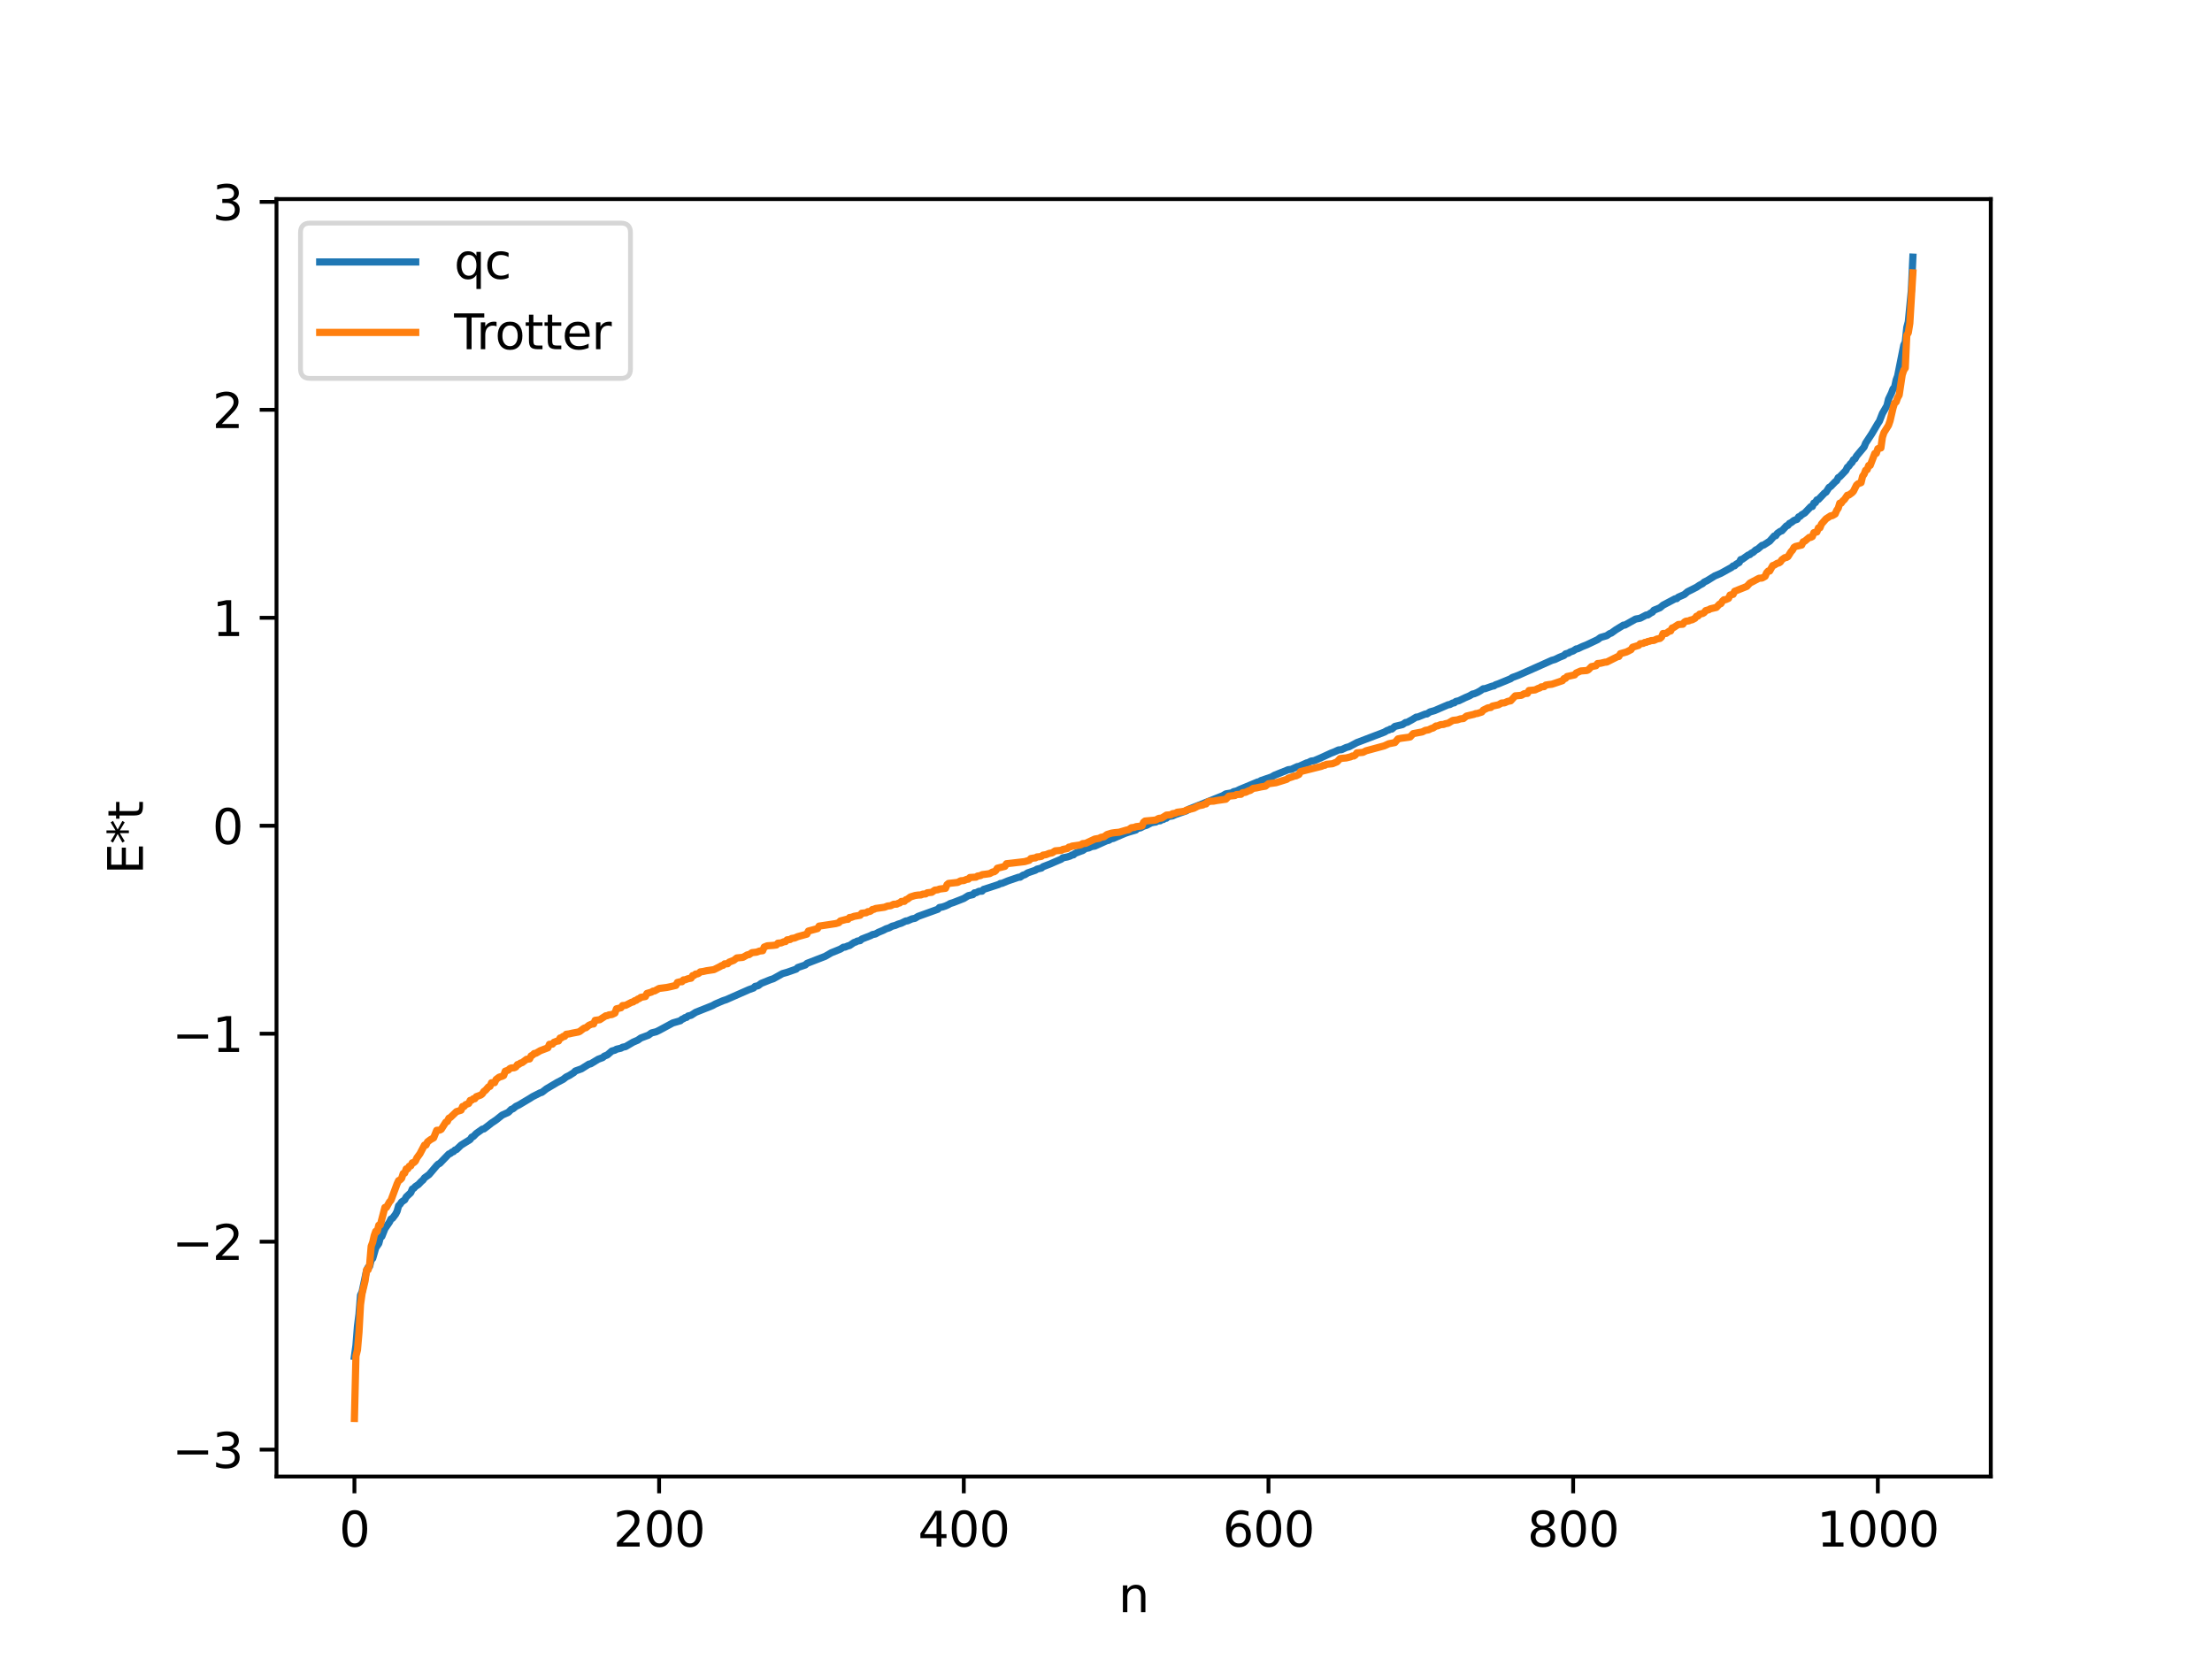 <?xml version="1.0" encoding="utf-8" standalone="no"?>
<!DOCTYPE svg PUBLIC "-//W3C//DTD SVG 1.1//EN"
  "http://www.w3.org/Graphics/SVG/1.1/DTD/svg11.dtd">
<svg xmlns:xlink="http://www.w3.org/1999/xlink" width="460.8pt" height="345.6pt" viewBox="0 0 460.8 345.6" xmlns="http://www.w3.org/2000/svg" version="1.1">
 <defs>
  <style type="text/css">*{stroke-linejoin: round; stroke-linecap: butt}</style>
 </defs>
 <g id="figure_1">
  <g id="patch_1">
   <path d="M 0 345.6 
L 460.8 345.6 
L 460.8 0 
L 0 0 
z
" style="fill: #ffffff"/>
  </g>
  <g id="axes_1">
   <g id="patch_2">
    <path d="M 57.6 307.584 
L 414.72 307.584 
L 414.72 41.472 
L 57.6 41.472 
z
" style="fill: #ffffff"/>
   </g>
   <g id="matplotlib.axis_1">
    <g id="xtick_1">
     <g id="line2d_1">
      <defs>
       <path id="m7a363a1d64" d="M 0 0 
L 0 3.5 
" style="stroke: #000000; stroke-width: 0.8"/>
      </defs>
      <g>
       <use xlink:href="#m7a363a1d64" x="73.833" y="307.584" style="stroke: #000000; stroke-width: 0.8"/>
      </g>
     </g>
     <g id="text_1">
      <!-- 0 -->
      <g transform="translate(70.651 322.182) scale(0.1 -0.1)">
       <defs>
        <path id="DejaVuSans-30" d="M 2034 4250 
Q 1547 4250 1301 3770 
Q 1056 3291 1056 2328 
Q 1056 1369 1301 889 
Q 1547 409 2034 409 
Q 2525 409 2770 889 
Q 3016 1369 3016 2328 
Q 3016 3291 2770 3770 
Q 2525 4250 2034 4250 
z
M 2034 4750 
Q 2819 4750 3233 4129 
Q 3647 3509 3647 2328 
Q 3647 1150 3233 529 
Q 2819 -91 2034 -91 
Q 1250 -91 836 529 
Q 422 1150 422 2328 
Q 422 3509 836 4129 
Q 1250 4750 2034 4750 
z
" transform="scale(0.016)"/>
       </defs>
       <use xlink:href="#DejaVuSans-30"/>
      </g>
     </g>
    </g>
    <g id="xtick_2">
     <g id="line2d_2">
      <g>
       <use xlink:href="#m7a363a1d64" x="137.304" y="307.584" style="stroke: #000000; stroke-width: 0.8"/>
      </g>
     </g>
     <g id="text_2">
      <!-- 200 -->
      <g transform="translate(127.76 322.182) scale(0.1 -0.1)">
       <defs>
        <path id="DejaVuSans-32" d="M 1228 531 
L 3431 531 
L 3431 0 
L 469 0 
L 469 531 
Q 828 903 1448 1529 
Q 2069 2156 2228 2338 
Q 2531 2678 2651 2914 
Q 2772 3150 2772 3378 
Q 2772 3750 2511 3984 
Q 2250 4219 1831 4219 
Q 1534 4219 1204 4116 
Q 875 4013 500 3803 
L 500 4441 
Q 881 4594 1212 4672 
Q 1544 4750 1819 4750 
Q 2544 4750 2975 4387 
Q 3406 4025 3406 3419 
Q 3406 3131 3298 2873 
Q 3191 2616 2906 2266 
Q 2828 2175 2409 1742 
Q 1991 1309 1228 531 
z
" transform="scale(0.016)"/>
       </defs>
       <use xlink:href="#DejaVuSans-32"/>
       <use xlink:href="#DejaVuSans-30" x="63.623"/>
       <use xlink:href="#DejaVuSans-30" x="127.246"/>
      </g>
     </g>
    </g>
    <g id="xtick_3">
     <g id="line2d_3">
      <g>
       <use xlink:href="#m7a363a1d64" x="200.775" y="307.584" style="stroke: #000000; stroke-width: 0.8"/>
      </g>
     </g>
     <g id="text_3">
      <!-- 400 -->
      <g transform="translate(191.231 322.182) scale(0.1 -0.1)">
       <defs>
        <path id="DejaVuSans-34" d="M 2419 4116 
L 825 1625 
L 2419 1625 
L 2419 4116 
z
M 2253 4666 
L 3047 4666 
L 3047 1625 
L 3713 1625 
L 3713 1100 
L 3047 1100 
L 3047 0 
L 2419 0 
L 2419 1100 
L 313 1100 
L 313 1709 
L 2253 4666 
z
" transform="scale(0.016)"/>
       </defs>
       <use xlink:href="#DejaVuSans-34"/>
       <use xlink:href="#DejaVuSans-30" x="63.623"/>
       <use xlink:href="#DejaVuSans-30" x="127.246"/>
      </g>
     </g>
    </g>
    <g id="xtick_4">
     <g id="line2d_4">
      <g>
       <use xlink:href="#m7a363a1d64" x="264.246" y="307.584" style="stroke: #000000; stroke-width: 0.8"/>
      </g>
     </g>
     <g id="text_4">
      <!-- 600 -->
      <g transform="translate(254.702 322.182) scale(0.1 -0.1)">
       <defs>
        <path id="DejaVuSans-36" d="M 2113 2584 
Q 1688 2584 1439 2293 
Q 1191 2003 1191 1497 
Q 1191 994 1439 701 
Q 1688 409 2113 409 
Q 2538 409 2786 701 
Q 3034 994 3034 1497 
Q 3034 2003 2786 2293 
Q 2538 2584 2113 2584 
z
M 3366 4563 
L 3366 3988 
Q 3128 4100 2886 4159 
Q 2644 4219 2406 4219 
Q 1781 4219 1451 3797 
Q 1122 3375 1075 2522 
Q 1259 2794 1537 2939 
Q 1816 3084 2150 3084 
Q 2853 3084 3261 2657 
Q 3669 2231 3669 1497 
Q 3669 778 3244 343 
Q 2819 -91 2113 -91 
Q 1303 -91 875 529 
Q 447 1150 447 2328 
Q 447 3434 972 4092 
Q 1497 4750 2381 4750 
Q 2619 4750 2861 4703 
Q 3103 4656 3366 4563 
z
" transform="scale(0.016)"/>
       </defs>
       <use xlink:href="#DejaVuSans-36"/>
       <use xlink:href="#DejaVuSans-30" x="63.623"/>
       <use xlink:href="#DejaVuSans-30" x="127.246"/>
      </g>
     </g>
    </g>
    <g id="xtick_5">
     <g id="line2d_5">
      <g>
       <use xlink:href="#m7a363a1d64" x="327.717" y="307.584" style="stroke: #000000; stroke-width: 0.8"/>
      </g>
     </g>
     <g id="text_5">
      <!-- 800 -->
      <g transform="translate(318.173 322.182) scale(0.1 -0.1)">
       <defs>
        <path id="DejaVuSans-38" d="M 2034 2216 
Q 1584 2216 1326 1975 
Q 1069 1734 1069 1313 
Q 1069 891 1326 650 
Q 1584 409 2034 409 
Q 2484 409 2743 651 
Q 3003 894 3003 1313 
Q 3003 1734 2745 1975 
Q 2488 2216 2034 2216 
z
M 1403 2484 
Q 997 2584 770 2862 
Q 544 3141 544 3541 
Q 544 4100 942 4425 
Q 1341 4750 2034 4750 
Q 2731 4750 3128 4425 
Q 3525 4100 3525 3541 
Q 3525 3141 3298 2862 
Q 3072 2584 2669 2484 
Q 3125 2378 3379 2068 
Q 3634 1759 3634 1313 
Q 3634 634 3220 271 
Q 2806 -91 2034 -91 
Q 1263 -91 848 271 
Q 434 634 434 1313 
Q 434 1759 690 2068 
Q 947 2378 1403 2484 
z
M 1172 3481 
Q 1172 3119 1398 2916 
Q 1625 2713 2034 2713 
Q 2441 2713 2670 2916 
Q 2900 3119 2900 3481 
Q 2900 3844 2670 4047 
Q 2441 4250 2034 4250 
Q 1625 4250 1398 4047 
Q 1172 3844 1172 3481 
z
" transform="scale(0.016)"/>
       </defs>
       <use xlink:href="#DejaVuSans-38"/>
       <use xlink:href="#DejaVuSans-30" x="63.623"/>
       <use xlink:href="#DejaVuSans-30" x="127.246"/>
      </g>
     </g>
    </g>
    <g id="xtick_6">
     <g id="line2d_6">
      <g>
       <use xlink:href="#m7a363a1d64" x="391.188" y="307.584" style="stroke: #000000; stroke-width: 0.8"/>
      </g>
     </g>
     <g id="text_6">
      <!-- 1000 -->
      <g transform="translate(378.463 322.182) scale(0.1 -0.1)">
       <defs>
        <path id="DejaVuSans-31" d="M 794 531 
L 1825 531 
L 1825 4091 
L 703 3866 
L 703 4441 
L 1819 4666 
L 2450 4666 
L 2450 531 
L 3481 531 
L 3481 0 
L 794 0 
L 794 531 
z
" transform="scale(0.016)"/>
       </defs>
       <use xlink:href="#DejaVuSans-31"/>
       <use xlink:href="#DejaVuSans-30" x="63.623"/>
       <use xlink:href="#DejaVuSans-30" x="127.246"/>
       <use xlink:href="#DejaVuSans-30" x="190.869"/>
      </g>
     </g>
    </g>
    <g id="text_7">
     <!-- n -->
     <g transform="translate(232.991 335.861) scale(0.1 -0.1)">
      <defs>
       <path id="DejaVuSans-6e" d="M 3513 2113 
L 3513 0 
L 2938 0 
L 2938 2094 
Q 2938 2591 2744 2837 
Q 2550 3084 2163 3084 
Q 1697 3084 1428 2787 
Q 1159 2491 1159 1978 
L 1159 0 
L 581 0 
L 581 3500 
L 1159 3500 
L 1159 2956 
Q 1366 3272 1645 3428 
Q 1925 3584 2291 3584 
Q 2894 3584 3203 3211 
Q 3513 2838 3513 2113 
z
" transform="scale(0.016)"/>
      </defs>
      <use xlink:href="#DejaVuSans-6e"/>
     </g>
    </g>
   </g>
   <g id="matplotlib.axis_2">
    <g id="ytick_1">
     <g id="line2d_7">
      <defs>
       <path id="m163fe4e3b6" d="M 0 0 
L -3.5 0 
" style="stroke: #000000; stroke-width: 0.8"/>
      </defs>
      <g>
       <use xlink:href="#m163fe4e3b6" x="57.6" y="301.986" style="stroke: #000000; stroke-width: 0.8"/>
      </g>
     </g>
     <g id="text_8">
      <!-- −3 -->
      <g transform="translate(35.858 305.786) scale(0.1 -0.1)">
       <defs>
        <path id="DejaVuSans-2212" d="M 678 2272 
L 4684 2272 
L 4684 1741 
L 678 1741 
L 678 2272 
z
" transform="scale(0.016)"/>
        <path id="DejaVuSans-33" d="M 2597 2516 
Q 3050 2419 3304 2112 
Q 3559 1806 3559 1356 
Q 3559 666 3084 287 
Q 2609 -91 1734 -91 
Q 1441 -91 1130 -33 
Q 819 25 488 141 
L 488 750 
Q 750 597 1062 519 
Q 1375 441 1716 441 
Q 2309 441 2620 675 
Q 2931 909 2931 1356 
Q 2931 1769 2642 2001 
Q 2353 2234 1838 2234 
L 1294 2234 
L 1294 2753 
L 1863 2753 
Q 2328 2753 2575 2939 
Q 2822 3125 2822 3475 
Q 2822 3834 2567 4026 
Q 2313 4219 1838 4219 
Q 1578 4219 1281 4162 
Q 984 4106 628 3988 
L 628 4550 
Q 988 4650 1302 4700 
Q 1616 4750 1894 4750 
Q 2613 4750 3031 4423 
Q 3450 4097 3450 3541 
Q 3450 3153 3228 2886 
Q 3006 2619 2597 2516 
z
" transform="scale(0.016)"/>
       </defs>
       <use xlink:href="#DejaVuSans-2212"/>
       <use xlink:href="#DejaVuSans-33" x="83.789"/>
      </g>
     </g>
    </g>
    <g id="ytick_2">
     <g id="line2d_8">
      <g>
       <use xlink:href="#m163fe4e3b6" x="57.6" y="258.664" style="stroke: #000000; stroke-width: 0.8"/>
      </g>
     </g>
     <g id="text_9">
      <!-- −2 -->
      <g transform="translate(35.858 262.463) scale(0.1 -0.1)">
       <use xlink:href="#DejaVuSans-2212"/>
       <use xlink:href="#DejaVuSans-32" x="83.789"/>
      </g>
     </g>
    </g>
    <g id="ytick_3">
     <g id="line2d_9">
      <g>
       <use xlink:href="#m163fe4e3b6" x="57.6" y="215.341" style="stroke: #000000; stroke-width: 0.8"/>
      </g>
     </g>
     <g id="text_10">
      <!-- −1 -->
      <g transform="translate(35.858 219.141) scale(0.1 -0.1)">
       <use xlink:href="#DejaVuSans-2212"/>
       <use xlink:href="#DejaVuSans-31" x="83.789"/>
      </g>
     </g>
    </g>
    <g id="ytick_4">
     <g id="line2d_10">
      <g>
       <use xlink:href="#m163fe4e3b6" x="57.6" y="172.019" style="stroke: #000000; stroke-width: 0.8"/>
      </g>
     </g>
     <g id="text_11">
      <!-- 0 -->
      <g transform="translate(44.237 175.818) scale(0.1 -0.1)">
       <use xlink:href="#DejaVuSans-30"/>
      </g>
     </g>
    </g>
    <g id="ytick_5">
     <g id="line2d_11">
      <g>
       <use xlink:href="#m163fe4e3b6" x="57.6" y="128.696" style="stroke: #000000; stroke-width: 0.8"/>
      </g>
     </g>
     <g id="text_12">
      <!-- 1 -->
      <g transform="translate(44.237 132.496) scale(0.1 -0.1)">
       <use xlink:href="#DejaVuSans-31"/>
      </g>
     </g>
    </g>
    <g id="ytick_6">
     <g id="line2d_12">
      <g>
       <use xlink:href="#m163fe4e3b6" x="57.6" y="85.374" style="stroke: #000000; stroke-width: 0.8"/>
      </g>
     </g>
     <g id="text_13">
      <!-- 2 -->
      <g transform="translate(44.237 89.173) scale(0.1 -0.1)">
       <use xlink:href="#DejaVuSans-32"/>
      </g>
     </g>
    </g>
    <g id="ytick_7">
     <g id="line2d_13">
      <g>
       <use xlink:href="#m163fe4e3b6" x="57.6" y="42.051" style="stroke: #000000; stroke-width: 0.8"/>
      </g>
     </g>
     <g id="text_14">
      <!-- 3 -->
      <g transform="translate(44.237 45.851) scale(0.1 -0.1)">
       <use xlink:href="#DejaVuSans-33"/>
      </g>
     </g>
    </g>
    <g id="text_15">
     <!-- E*t -->
     <g transform="translate(29.778 182.148) rotate(-90) scale(0.1 -0.1)">
      <defs>
       <path id="DejaVuSans-45" d="M 628 4666 
L 3578 4666 
L 3578 4134 
L 1259 4134 
L 1259 2753 
L 3481 2753 
L 3481 2222 
L 1259 2222 
L 1259 531 
L 3634 531 
L 3634 0 
L 628 0 
L 628 4666 
z
" transform="scale(0.016)"/>
       <path id="DejaVuSans-2a" d="M 3009 3897 
L 1888 3291 
L 3009 2681 
L 2828 2375 
L 1778 3009 
L 1778 1831 
L 1422 1831 
L 1422 3009 
L 372 2375 
L 191 2681 
L 1313 3291 
L 191 3897 
L 372 4206 
L 1422 3572 
L 1422 4750 
L 1778 4750 
L 1778 3572 
L 2828 4206 
L 3009 3897 
z
" transform="scale(0.016)"/>
       <path id="DejaVuSans-74" d="M 1172 4494 
L 1172 3500 
L 2356 3500 
L 2356 3053 
L 1172 3053 
L 1172 1153 
Q 1172 725 1289 603 
Q 1406 481 1766 481 
L 2356 481 
L 2356 0 
L 1766 0 
Q 1100 0 847 248 
Q 594 497 594 1153 
L 594 3053 
L 172 3053 
L 172 3500 
L 594 3500 
L 594 4494 
L 1172 4494 
z
" transform="scale(0.016)"/>
      </defs>
      <use xlink:href="#DejaVuSans-45"/>
      <use xlink:href="#DejaVuSans-2a" x="63.184"/>
      <use xlink:href="#DejaVuSans-74" x="113.184"/>
     </g>
    </g>
   </g>
   <g id="line2d_14">
    <path d="M 73.833 282.563 
L 74.15 280.263 
L 74.467 276.278 
L 74.785 273.759 
L 75.102 269.805 
L 75.42 269.128 
L 76.372 264.623 
L 76.689 263.994 
L 77.006 263.789 
L 77.324 262.471 
L 77.641 262.149 
L 78.276 259.948 
L 78.91 259.035 
L 79.228 257.81 
L 79.545 257.578 
L 80.18 255.967 
L 81.132 254.582 
L 81.449 253.941 
L 81.767 253.79 
L 82.401 252.956 
L 82.719 252.338 
L 83.036 251.184 
L 83.353 250.862 
L 83.671 250.381 
L 84.305 249.953 
L 84.623 249.343 
L 85.575 248.453 
L 85.892 247.695 
L 86.21 247.541 
L 86.527 247.178 
L 87.162 246.752 
L 87.796 246.089 
L 88.114 245.826 
L 88.431 245.373 
L 89.383 244.682 
L 90.97 242.818 
L 91.287 242.506 
L 91.605 242.366 
L 93.509 240.398 
L 93.826 240.298 
L 94.143 240.007 
L 94.461 239.911 
L 94.778 239.573 
L 95.096 239.472 
L 96.048 238.557 
L 97.952 237.374 
L 98.269 236.888 
L 98.586 236.769 
L 99.221 236.124 
L 100.491 235.221 
L 100.808 235.175 
L 101.76 234.452 
L 102.395 233.946 
L 103.347 233.308 
L 104.616 232.294 
L 105.886 231.723 
L 106.52 231.092 
L 106.838 230.998 
L 107.472 230.482 
L 108.107 230.177 
L 110.329 228.854 
L 110.963 228.449 
L 112.55 227.645 
L 112.867 227.569 
L 113.82 226.834 
L 116.041 225.515 
L 117.31 224.852 
L 117.945 224.357 
L 118.58 224.05 
L 119.532 223.448 
L 119.849 223.115 
L 121.119 222.662 
L 122.705 221.669 
L 123.023 221.633 
L 124.61 220.665 
L 125.562 220.313 
L 125.879 220.019 
L 126.514 219.765 
L 127.466 218.944 
L 128.1 218.772 
L 128.418 218.575 
L 129.37 218.355 
L 129.687 218.16 
L 130.322 218.025 
L 131.909 217.093 
L 132.861 216.687 
L 133.496 216.237 
L 135.082 215.644 
L 135.717 215.181 
L 136.669 214.944 
L 137.304 214.643 
L 138.573 213.957 
L 140.16 213.098 
L 141.112 212.822 
L 141.747 212.632 
L 142.064 212.331 
L 142.381 212.223 
L 142.699 211.99 
L 143.016 211.952 
L 143.334 211.655 
L 143.968 211.499 
L 144.92 210.886 
L 148.411 209.491 
L 149.046 209.14 
L 150.633 208.462 
L 151.267 208.256 
L 156.028 206.156 
L 156.98 205.818 
L 157.297 205.479 
L 157.932 205.343 
L 158.567 204.864 
L 160.471 204.095 
L 161.105 203.886 
L 163.01 202.82 
L 163.962 202.552 
L 165.866 201.885 
L 166.183 201.556 
L 167.77 201.016 
L 168.087 200.7 
L 171.896 199.223 
L 173.165 198.488 
L 175.069 197.715 
L 175.704 197.318 
L 176.021 197.305 
L 176.656 197.044 
L 176.973 196.978 
L 177.925 196.332 
L 178.243 196.252 
L 178.56 196.052 
L 179.195 195.943 
L 179.512 195.63 
L 181.416 194.885 
L 181.734 194.695 
L 182.368 194.567 
L 183.003 194.21 
L 183.955 193.818 
L 184.59 193.487 
L 185.224 193.29 
L 185.859 192.946 
L 186.494 192.782 
L 187.129 192.508 
L 187.763 192.314 
L 188.715 191.847 
L 189.033 191.835 
L 189.985 191.422 
L 190.62 191.296 
L 191.254 190.9 
L 195.38 189.413 
L 195.697 189.053 
L 196.332 188.94 
L 196.967 188.727 
L 197.601 188.437 
L 197.919 188.234 
L 198.553 188.038 
L 200.775 187.167 
L 201.727 186.577 
L 202.679 186.364 
L 202.996 186 
L 203.314 185.987 
L 203.948 185.673 
L 204.583 185.64 
L 204.9 185.274 
L 205.853 184.977 
L 208.074 184.246 
L 208.391 184.045 
L 208.709 184.026 
L 209.978 183.5 
L 212.2 182.74 
L 212.517 182.732 
L 213.152 182.297 
L 213.469 182.238 
L 214.104 181.832 
L 215.691 181.288 
L 216.008 181.066 
L 216.96 180.828 
L 217.277 180.554 
L 218.864 179.941 
L 219.499 179.654 
L 221.086 178.977 
L 221.403 178.702 
L 222.355 178.516 
L 222.99 178.309 
L 223.307 178.106 
L 223.624 178.08 
L 223.942 177.775 
L 225.211 177.293 
L 225.529 177.191 
L 226.163 176.753 
L 226.798 176.646 
L 227.433 176.349 
L 228.067 176.255 
L 230.606 175.114 
L 230.924 175.073 
L 231.558 174.698 
L 231.876 174.68 
L 232.828 174.256 
L 234.415 173.586 
L 235.049 173.368 
L 236.636 172.897 
L 236.953 172.579 
L 237.588 172.453 
L 238.223 172.106 
L 238.858 171.922 
L 239.492 171.589 
L 239.81 171.419 
L 240.444 171.279 
L 240.762 171.25 
L 241.079 171.049 
L 241.714 170.977 
L 242.031 170.726 
L 242.348 170.718 
L 242.666 170.474 
L 242.983 170.447 
L 243.3 170.117 
L 244.253 169.968 
L 244.887 169.679 
L 247.109 168.922 
L 247.743 168.54 
L 254.725 165.762 
L 255.36 165.38 
L 256.629 165.163 
L 256.947 164.93 
L 257.581 164.783 
L 258.216 164.474 
L 262.024 162.89 
L 262.342 162.873 
L 262.659 162.616 
L 264.881 161.859 
L 265.515 161.491 
L 268.372 160.341 
L 269.006 160.269 
L 270.276 159.689 
L 270.593 159.656 
L 272.18 158.934 
L 272.497 158.87 
L 273.132 158.544 
L 273.767 158.46 
L 275.036 157.925 
L 277.258 156.898 
L 277.892 156.66 
L 278.844 156.225 
L 279.479 156.167 
L 280.431 155.72 
L 281.066 155.549 
L 282.653 154.701 
L 288.365 152.523 
L 289 152.156 
L 289.317 152.08 
L 289.634 151.877 
L 289.952 151.874 
L 290.586 151.323 
L 292.173 150.942 
L 292.808 150.506 
L 293.125 150.483 
L 294.077 149.965 
L 295.029 149.389 
L 295.347 149.372 
L 296.934 148.742 
L 297.251 148.728 
L 297.886 148.304 
L 298.838 148.04 
L 301.694 146.807 
L 302.011 146.777 
L 302.646 146.438 
L 302.963 146.413 
L 303.281 146.125 
L 303.915 145.976 
L 305.185 145.357 
L 306.137 144.952 
L 306.772 144.572 
L 307.089 144.529 
L 307.724 144.265 
L 308.358 143.919 
L 308.993 143.479 
L 309.31 143.477 
L 310.897 142.928 
L 311.215 142.886 
L 311.532 142.659 
L 312.167 142.439 
L 314.071 141.653 
L 314.705 141.389 
L 315.023 141.147 
L 316.292 140.678 
L 321.053 138.56 
L 323.274 137.562 
L 323.909 137.385 
L 324.861 136.924 
L 325.813 136.546 
L 326.13 136.215 
L 326.765 136.044 
L 327.082 135.822 
L 327.717 135.603 
L 328.352 135.189 
L 328.669 135.152 
L 329.621 134.693 
L 330.573 134.314 
L 332.795 133.26 
L 333.429 132.795 
L 334.699 132.427 
L 335.334 131.99 
L 335.651 131.89 
L 336.603 131.202 
L 338.19 130.227 
L 338.507 130.208 
L 340.729 128.96 
L 341.363 128.847 
L 341.681 128.78 
L 342.95 128.118 
L 343.267 128.11 
L 343.902 127.68 
L 344.22 127.526 
L 344.537 127.123 
L 345.806 126.602 
L 346.441 126.068 
L 348.98 124.724 
L 349.297 124.71 
L 349.615 124.399 
L 350.884 123.842 
L 351.519 123.291 
L 353.423 122.329 
L 354.058 121.902 
L 354.692 121.571 
L 355.01 121.259 
L 355.644 120.952 
L 357.231 119.968 
L 358.5 119.429 
L 360.722 118.198 
L 361.039 117.894 
L 361.357 117.864 
L 361.674 117.526 
L 362.309 117.178 
L 362.626 116.568 
L 362.943 116.513 
L 364.213 115.613 
L 364.53 115.532 
L 364.848 115.22 
L 365.165 115.106 
L 365.8 114.53 
L 366.117 114.424 
L 367.069 113.61 
L 367.386 113.552 
L 368.656 112.733 
L 369.608 111.654 
L 369.925 111.601 
L 370.243 111.122 
L 370.877 110.681 
L 371.195 110.583 
L 372.147 109.55 
L 372.464 109.44 
L 372.781 109.03 
L 373.099 108.893 
L 373.734 108.404 
L 374.368 108.191 
L 374.686 107.673 
L 375.003 107.563 
L 375.32 107.24 
L 375.955 106.866 
L 377.224 105.544 
L 377.542 105.517 
L 377.859 104.79 
L 378.177 104.702 
L 378.494 104.137 
L 378.811 104.046 
L 380.081 102.713 
L 380.398 102.525 
L 381.033 101.528 
L 381.35 101.361 
L 382.302 100.367 
L 382.62 100.123 
L 382.937 99.501 
L 383.254 99.327 
L 384.524 98.006 
L 384.841 97.351 
L 385.158 97.106 
L 385.476 96.624 
L 385.793 96.357 
L 386.11 95.765 
L 386.428 95.587 
L 386.745 95.011 
L 387.697 93.87 
L 388.332 93.111 
L 388.649 92.309 
L 389.919 90.381 
L 391.188 88.227 
L 391.505 87.76 
L 392.14 86.135 
L 393.092 84.496 
L 393.41 83.158 
L 394.044 81.838 
L 394.362 80.994 
L 394.679 80.665 
L 394.996 79.174 
L 395.314 78.3 
L 396.583 71.923 
L 396.9 71.244 
L 397.218 68.216 
L 397.535 67.034 
L 398.17 60.489 
L 398.487 53.568 
L 398.487 53.568 
" clip-path="url(#p4e43f12d08)" style="fill: none; stroke: #1f77b4; stroke-width: 1.5; stroke-linecap: square"/>
   </g>
   <g id="line2d_15">
    <path d="M 73.833 295.488 
L 74.15 282.491 
L 74.467 281.219 
L 74.785 277.527 
L 75.102 271.776 
L 75.42 269.494 
L 76.054 266.834 
L 76.372 264.53 
L 76.689 264.53 
L 77.006 263.386 
L 77.324 259.621 
L 77.641 258.78 
L 77.958 257.382 
L 78.276 256.498 
L 78.593 256.498 
L 78.91 255.226 
L 79.228 255.181 
L 80.18 251.533 
L 80.497 251.533 
L 81.132 250.39 
L 81.449 250.036 
L 82.719 246.624 
L 83.036 245.942 
L 83.353 245.783 
L 83.671 245.457 
L 83.988 244.473 
L 84.305 244.385 
L 84.623 243.501 
L 84.94 243.501 
L 85.258 242.942 
L 85.575 242.874 
L 85.892 242.229 
L 86.21 242.184 
L 86.527 241.897 
L 86.844 241.219 
L 87.479 240.345 
L 88.431 238.537 
L 88.748 238.537 
L 89.066 237.865 
L 89.7 237.393 
L 90.335 237.039 
L 90.97 235.469 
L 91.605 235.427 
L 91.922 235.252 
L 92.874 233.759 
L 93.191 233.627 
L 93.509 232.945 
L 93.826 232.786 
L 95.096 231.569 
L 96.048 231.272 
L 96.365 230.504 
L 96.682 230.504 
L 97 230.116 
L 97.634 229.877 
L 97.952 229.232 
L 98.269 229.187 
L 98.586 228.9 
L 98.904 228.893 
L 99.221 228.457 
L 100.173 228.106 
L 100.491 227.844 
L 100.808 227.348 
L 101.125 227.148 
L 101.76 226.418 
L 102.077 226.31 
L 102.395 225.553 
L 103.029 225.54 
L 103.347 224.868 
L 103.981 224.396 
L 104.616 224.199 
L 104.934 224.042 
L 105.251 223.148 
L 105.886 222.929 
L 106.203 222.607 
L 106.52 222.472 
L 107.155 222.43 
L 107.472 222.256 
L 107.79 221.775 
L 108.107 221.713 
L 108.424 221.458 
L 108.742 221.391 
L 109.694 220.673 
L 110.329 220.592 
L 110.646 219.948 
L 110.963 219.789 
L 111.281 219.464 
L 111.598 219.436 
L 112.55 218.879 
L 114.137 218.275 
L 114.454 217.549 
L 115.089 217.507 
L 115.406 217.119 
L 116.041 216.88 
L 116.358 216.852 
L 116.676 216.235 
L 116.993 216.191 
L 117.31 215.903 
L 117.628 215.896 
L 117.945 215.46 
L 118.58 215.373 
L 119.215 215.226 
L 120.484 214.987 
L 120.801 214.847 
L 121.436 214.352 
L 121.753 214.151 
L 122.071 214.091 
L 122.705 213.577 
L 123.34 213.316 
L 123.658 213.313 
L 123.975 212.556 
L 124.927 212.431 
L 126.196 211.608 
L 126.514 211.59 
L 126.831 211.421 
L 127.466 211.347 
L 128.1 211.045 
L 128.418 210.152 
L 129.053 210.013 
L 129.37 209.933 
L 129.687 209.475 
L 130.322 209.433 
L 131.591 208.778 
L 131.909 208.717 
L 132.226 208.462 
L 132.543 208.395 
L 132.861 208.119 
L 133.178 208.027 
L 133.496 207.765 
L 134.448 207.595 
L 134.765 206.952 
L 135.717 206.674 
L 136.034 206.467 
L 136.352 206.44 
L 137.304 205.913 
L 138.891 205.707 
L 139.525 205.576 
L 140.795 205.279 
L 141.112 204.661 
L 141.747 204.511 
L 142.064 204.511 
L 142.381 204.13 
L 142.699 204.123 
L 143.334 203.883 
L 143.968 203.774 
L 144.286 203.239 
L 144.603 203.194 
L 144.92 202.906 
L 145.238 202.899 
L 145.555 202.764 
L 145.872 202.464 
L 146.507 202.376 
L 147.142 202.229 
L 148.729 201.99 
L 149.998 201.355 
L 150.315 201.155 
L 150.633 201.094 
L 150.95 200.785 
L 151.585 200.765 
L 151.902 200.424 
L 152.854 200.06 
L 153.489 199.559 
L 154.758 199.435 
L 155.71 198.897 
L 156.028 198.874 
L 156.662 198.453 
L 157.615 198.35 
L 158.249 198.115 
L 158.884 198.049 
L 159.201 197.285 
L 159.836 197.03 
L 161.105 196.936 
L 161.74 196.853 
L 162.058 196.478 
L 162.692 196.437 
L 163.327 196.169 
L 163.644 196.147 
L 163.962 195.788 
L 164.596 195.72 
L 164.914 195.5 
L 165.548 195.398 
L 166.183 195.123 
L 168.087 194.598 
L 168.405 193.955 
L 170.309 193.443 
L 170.626 192.927 
L 171.578 192.786 
L 174.117 192.398 
L 174.752 192.208 
L 175.069 191.848 
L 176.339 191.514 
L 176.656 191.514 
L 176.973 191.133 
L 177.291 191.126 
L 177.925 190.887 
L 179.195 190.662 
L 179.512 190.242 
L 180.464 190.136 
L 180.781 189.91 
L 181.099 189.903 
L 181.416 189.767 
L 181.734 189.467 
L 182.051 189.441 
L 182.368 189.262 
L 184.272 188.993 
L 184.907 188.74 
L 185.542 188.679 
L 186.177 188.367 
L 186.811 188.349 
L 187.129 188.158 
L 187.446 188.097 
L 187.763 187.789 
L 188.398 187.769 
L 188.715 187.427 
L 189.033 187.322 
L 189.667 186.844 
L 190.62 186.55 
L 191.254 186.456 
L 191.889 186.429 
L 192.206 186.263 
L 192.841 186.219 
L 193.158 185.985 
L 194.11 185.878 
L 194.745 185.428 
L 195.38 185.353 
L 195.697 185.209 
L 196.967 185.052 
L 197.284 184.288 
L 197.601 184.034 
L 199.188 183.856 
L 199.505 183.822 
L 200.14 183.482 
L 200.775 183.44 
L 201.41 183.172 
L 201.727 183.15 
L 202.044 182.8 
L 203.314 182.723 
L 203.631 182.503 
L 204.266 182.401 
L 204.583 182.203 
L 205.535 182.084 
L 206.17 181.987 
L 206.805 181.64 
L 207.122 181.602 
L 207.439 181.37 
L 207.757 180.869 
L 209.343 180.473 
L 209.661 179.93 
L 210.93 179.789 
L 213.469 179.489 
L 214.421 179.211 
L 214.739 178.851 
L 215.373 178.738 
L 215.691 178.718 
L 216.008 178.517 
L 216.643 178.458 
L 216.96 178.387 
L 217.277 178.137 
L 217.912 178.042 
L 218.547 177.781 
L 219.181 177.665 
L 219.816 177.245 
L 221.086 177.139 
L 221.403 176.949 
L 222.355 176.77 
L 222.672 176.47 
L 222.99 176.444 
L 223.307 176.265 
L 224.894 176.043 
L 225.211 175.957 
L 225.529 175.743 
L 226.163 175.682 
L 228.067 174.792 
L 229.02 174.631 
L 229.337 174.431 
L 229.972 174.326 
L 230.606 173.848 
L 231.558 173.553 
L 232.193 173.46 
L 233.145 173.368 
L 234.732 172.904 
L 235.049 172.881 
L 235.684 172.431 
L 236.319 172.356 
L 236.636 172.212 
L 237.905 172.055 
L 238.223 171.292 
L 238.54 171.037 
L 240.444 170.86 
L 240.762 170.826 
L 241.396 170.485 
L 242.031 170.408 
L 242.983 169.803 
L 243.935 169.726 
L 244.253 169.506 
L 244.887 169.404 
L 245.205 169.207 
L 246.157 169.088 
L 246.791 168.99 
L 247.109 168.775 
L 248.696 168.374 
L 249.648 167.872 
L 250.6 167.684 
L 250.917 167.498 
L 251.234 167.477 
L 251.552 167.08 
L 251.869 166.926 
L 252.821 166.892 
L 253.456 166.765 
L 255.36 166.493 
L 255.995 165.854 
L 257.264 165.721 
L 257.581 165.52 
L 258.534 165.462 
L 258.851 165.14 
L 259.486 165.045 
L 260.12 164.737 
L 260.438 164.668 
L 261.072 164.226 
L 261.707 164.142 
L 262.659 163.934 
L 263.611 163.773 
L 264.246 163.268 
L 265.833 163.046 
L 268.054 162.355 
L 268.372 162.104 
L 269.324 161.795 
L 269.641 161.653 
L 269.958 161.634 
L 270.593 161.329 
L 270.91 160.738 
L 275.353 159.621 
L 275.671 159.434 
L 275.988 159.422 
L 276.305 159.215 
L 277.575 159.099 
L 278.527 158.709 
L 279.162 158.026 
L 279.796 157.948 
L 280.431 157.894 
L 281.383 157.658 
L 281.7 157.488 
L 282.018 157.488 
L 282.335 157.3 
L 282.653 156.843 
L 283.922 156.73 
L 284.557 156.408 
L 288.365 155.377 
L 289.317 154.937 
L 290.586 154.687 
L 291.221 153.93 
L 291.856 153.796 
L 293.443 153.584 
L 293.76 153.517 
L 294.395 152.828 
L 296.299 152.465 
L 296.934 152.143 
L 297.568 152.048 
L 298.203 151.74 
L 298.52 151.672 
L 299.155 151.229 
L 299.472 151.222 
L 300.107 150.957 
L 300.742 150.912 
L 301.059 150.777 
L 301.694 150.647 
L 302.646 150.075 
L 303.598 149.963 
L 304.233 149.749 
L 304.867 149.681 
L 305.502 149.17 
L 307.089 148.798 
L 307.406 148.656 
L 307.724 148.637 
L 308.676 148.332 
L 308.993 147.931 
L 309.945 147.466 
L 310.58 147.375 
L 310.897 147.092 
L 312.167 146.823 
L 312.801 146.453 
L 313.436 146.412 
L 314.071 146.116 
L 314.705 145.992 
L 315.34 145.298 
L 315.658 144.959 
L 316.927 144.849 
L 317.562 144.491 
L 318.196 144.441 
L 318.514 143.847 
L 319.783 143.721 
L 320.418 143.411 
L 320.735 143.33 
L 321.053 143.094 
L 321.687 143.032 
L 322.005 142.719 
L 322.639 142.611 
L 323.274 142.541 
L 323.909 142.333 
L 325.496 141.797 
L 325.813 141.362 
L 326.13 141.322 
L 326.448 140.933 
L 327.082 140.799 
L 328.034 140.587 
L 328.352 140.196 
L 329.304 139.774 
L 330.573 139.678 
L 330.891 139.52 
L 331.525 138.871 
L 332.16 138.743 
L 332.477 138.675 
L 332.795 138.232 
L 333.429 138.17 
L 334.381 137.94 
L 334.699 137.931 
L 336.92 136.813 
L 337.238 136.753 
L 337.555 136.174 
L 338.824 135.816 
L 339.777 135.335 
L 340.094 134.83 
L 341.363 134.442 
L 341.681 134.095 
L 342.315 134.029 
L 342.633 133.826 
L 342.95 133.819 
L 343.267 133.628 
L 343.585 133.609 
L 343.902 133.456 
L 344.537 133.415 
L 345.172 133.12 
L 345.806 132.995 
L 346.124 132.716 
L 346.441 131.962 
L 347.076 131.954 
L 347.71 131.495 
L 348.028 131.444 
L 348.345 130.813 
L 348.662 130.724 
L 349.615 130.097 
L 350.567 130.035 
L 350.884 129.596 
L 351.201 129.407 
L 351.836 129.337 
L 352.153 129.159 
L 352.471 129.132 
L 353.105 128.8 
L 353.423 128.365 
L 353.74 128.325 
L 354.058 127.936 
L 354.692 127.802 
L 355.01 127.619 
L 355.327 127.2 
L 355.962 127.026 
L 356.279 126.834 
L 357.548 126.539 
L 358.183 125.863 
L 358.5 125.747 
L 358.818 125.235 
L 359.135 124.944 
L 359.453 124.934 
L 360.087 124.653 
L 360.405 123.954 
L 361.039 123.816 
L 361.357 123.177 
L 363.896 122.16 
L 364.53 121.473 
L 366.434 120.46 
L 367.069 120.418 
L 367.704 120.067 
L 368.021 119.316 
L 368.339 118.965 
L 368.656 118.958 
L 369.291 117.816 
L 369.608 117.727 
L 370.243 117.337 
L 370.56 117.279 
L 370.877 117.082 
L 371.195 116.6 
L 371.829 116.163 
L 372.147 116.136 
L 372.464 115.947 
L 373.099 114.939 
L 373.416 114.596 
L 373.734 114.029 
L 374.051 113.837 
L 375.32 113.542 
L 375.638 112.866 
L 375.955 112.75 
L 376.907 111.947 
L 377.224 111.937 
L 377.542 111.772 
L 377.859 110.957 
L 378.494 110.82 
L 378.811 109.96 
L 379.129 109.948 
L 379.446 109.163 
L 380.398 108.082 
L 381.35 107.463 
L 381.667 107.435 
L 382.302 107.071 
L 382.62 106.319 
L 382.937 105.872 
L 383.254 104.82 
L 383.572 104.805 
L 383.889 104.34 
L 384.206 104.085 
L 384.841 103.166 
L 385.158 103.123 
L 385.793 102.664 
L 386.11 102.331 
L 386.745 101.061 
L 387.062 100.784 
L 387.697 100.545 
L 388.015 99.214 
L 388.332 98.776 
L 388.649 97.961 
L 388.967 97.837 
L 389.284 96.963 
L 389.601 96.951 
L 390.553 94.466 
L 390.871 94.438 
L 391.188 93.477 
L 391.505 93.336 
L 391.823 93.322 
L 392.14 91.088 
L 392.458 90.126 
L 393.41 88.603 
L 393.727 87.691 
L 394.362 84.964 
L 394.679 83.966 
L 394.996 83.74 
L 395.314 82.844 
L 395.631 82.309 
L 396.266 78.092 
L 396.583 77.129 
L 396.9 76.671 
L 397.218 69.847 
L 397.535 69.313 
L 397.853 67.342 
L 398.487 56.85 
L 398.487 56.85 
" clip-path="url(#p4e43f12d08)" style="fill: none; stroke: #ff7f0e; stroke-width: 1.5; stroke-linecap: square"/>
   </g>
   <g id="patch_3">
    <path d="M 57.6 307.584 
L 57.6 41.472 
" style="fill: none; stroke: #000000; stroke-width: 0.8; stroke-linejoin: miter; stroke-linecap: square"/>
   </g>
   <g id="patch_4">
    <path d="M 414.72 307.584 
L 414.72 41.472 
" style="fill: none; stroke: #000000; stroke-width: 0.8; stroke-linejoin: miter; stroke-linecap: square"/>
   </g>
   <g id="patch_5">
    <path d="M 57.6 307.584 
L 414.72 307.584 
" style="fill: none; stroke: #000000; stroke-width: 0.8; stroke-linejoin: miter; stroke-linecap: square"/>
   </g>
   <g id="patch_6">
    <path d="M 57.6 41.472 
L 414.72 41.472 
" style="fill: none; stroke: #000000; stroke-width: 0.8; stroke-linejoin: miter; stroke-linecap: square"/>
   </g>
   <g id="legend_1">
    <g id="patch_7">
     <path d="M 64.6 78.828 
L 129.342 78.828 
Q 131.342 78.828 131.342 76.828 
L 131.342 48.472 
Q 131.342 46.472 129.342 46.472 
L 64.6 46.472 
Q 62.6 46.472 62.6 48.472 
L 62.6 76.828 
Q 62.6 78.828 64.6 78.828 
z
" style="fill: #ffffff; opacity: 0.8; stroke: #cccccc; stroke-linejoin: miter"/>
    </g>
    <g id="line2d_16">
     <path d="M 66.6 54.57 
L 76.6 54.57 
L 86.6 54.57 
" style="fill: none; stroke: #1f77b4; stroke-width: 1.5; stroke-linecap: square"/>
    </g>
    <g id="text_16">
     <!-- qc -->
     <g transform="translate(94.6 58.07) scale(0.1 -0.1)">
      <defs>
       <path id="DejaVuSans-71" d="M 947 1747 
Q 947 1113 1208 752 
Q 1469 391 1925 391 
Q 2381 391 2643 752 
Q 2906 1113 2906 1747 
Q 2906 2381 2643 2742 
Q 2381 3103 1925 3103 
Q 1469 3103 1208 2742 
Q 947 2381 947 1747 
z
M 2906 525 
Q 2725 213 2448 61 
Q 2172 -91 1784 -91 
Q 1150 -91 751 415 
Q 353 922 353 1747 
Q 353 2572 751 3078 
Q 1150 3584 1784 3584 
Q 2172 3584 2448 3432 
Q 2725 3281 2906 2969 
L 2906 3500 
L 3481 3500 
L 3481 -1331 
L 2906 -1331 
L 2906 525 
z
" transform="scale(0.016)"/>
       <path id="DejaVuSans-63" d="M 3122 3366 
L 3122 2828 
Q 2878 2963 2633 3030 
Q 2388 3097 2138 3097 
Q 1578 3097 1268 2742 
Q 959 2388 959 1747 
Q 959 1106 1268 751 
Q 1578 397 2138 397 
Q 2388 397 2633 464 
Q 2878 531 3122 666 
L 3122 134 
Q 2881 22 2623 -34 
Q 2366 -91 2075 -91 
Q 1284 -91 818 406 
Q 353 903 353 1747 
Q 353 2603 823 3093 
Q 1294 3584 2113 3584 
Q 2378 3584 2631 3529 
Q 2884 3475 3122 3366 
z
" transform="scale(0.016)"/>
      </defs>
      <use xlink:href="#DejaVuSans-71"/>
      <use xlink:href="#DejaVuSans-63" x="63.477"/>
     </g>
    </g>
    <g id="line2d_17">
     <path d="M 66.6 69.249 
L 76.6 69.249 
L 86.6 69.249 
" style="fill: none; stroke: #ff7f0e; stroke-width: 1.5; stroke-linecap: square"/>
    </g>
    <g id="text_17">
     <!-- Trotter -->
     <g transform="translate(94.6 72.749) scale(0.1 -0.1)">
      <defs>
       <path id="DejaVuSans-54" d="M -19 4666 
L 3928 4666 
L 3928 4134 
L 2272 4134 
L 2272 0 
L 1638 0 
L 1638 4134 
L -19 4134 
L -19 4666 
z
" transform="scale(0.016)"/>
       <path id="DejaVuSans-72" d="M 2631 2963 
Q 2534 3019 2420 3045 
Q 2306 3072 2169 3072 
Q 1681 3072 1420 2755 
Q 1159 2438 1159 1844 
L 1159 0 
L 581 0 
L 581 3500 
L 1159 3500 
L 1159 2956 
Q 1341 3275 1631 3429 
Q 1922 3584 2338 3584 
Q 2397 3584 2469 3576 
Q 2541 3569 2628 3553 
L 2631 2963 
z
" transform="scale(0.016)"/>
       <path id="DejaVuSans-6f" d="M 1959 3097 
Q 1497 3097 1228 2736 
Q 959 2375 959 1747 
Q 959 1119 1226 758 
Q 1494 397 1959 397 
Q 2419 397 2687 759 
Q 2956 1122 2956 1747 
Q 2956 2369 2687 2733 
Q 2419 3097 1959 3097 
z
M 1959 3584 
Q 2709 3584 3137 3096 
Q 3566 2609 3566 1747 
Q 3566 888 3137 398 
Q 2709 -91 1959 -91 
Q 1206 -91 779 398 
Q 353 888 353 1747 
Q 353 2609 779 3096 
Q 1206 3584 1959 3584 
z
" transform="scale(0.016)"/>
       <path id="DejaVuSans-65" d="M 3597 1894 
L 3597 1613 
L 953 1613 
Q 991 1019 1311 708 
Q 1631 397 2203 397 
Q 2534 397 2845 478 
Q 3156 559 3463 722 
L 3463 178 
Q 3153 47 2828 -22 
Q 2503 -91 2169 -91 
Q 1331 -91 842 396 
Q 353 884 353 1716 
Q 353 2575 817 3079 
Q 1281 3584 2069 3584 
Q 2775 3584 3186 3129 
Q 3597 2675 3597 1894 
z
M 3022 2063 
Q 3016 2534 2758 2815 
Q 2500 3097 2075 3097 
Q 1594 3097 1305 2825 
Q 1016 2553 972 2059 
L 3022 2063 
z
" transform="scale(0.016)"/>
      </defs>
      <use xlink:href="#DejaVuSans-54"/>
      <use xlink:href="#DejaVuSans-72" x="46.334"/>
      <use xlink:href="#DejaVuSans-6f" x="85.197"/>
      <use xlink:href="#DejaVuSans-74" x="146.379"/>
      <use xlink:href="#DejaVuSans-74" x="185.588"/>
      <use xlink:href="#DejaVuSans-65" x="224.797"/>
      <use xlink:href="#DejaVuSans-72" x="286.32"/>
     </g>
    </g>
   </g>
  </g>
 </g>
 <defs>
  <clipPath id="p4e43f12d08">
   <rect x="57.6" y="41.472" width="357.12" height="266.112"/>
  </clipPath>
 </defs>
</svg>
